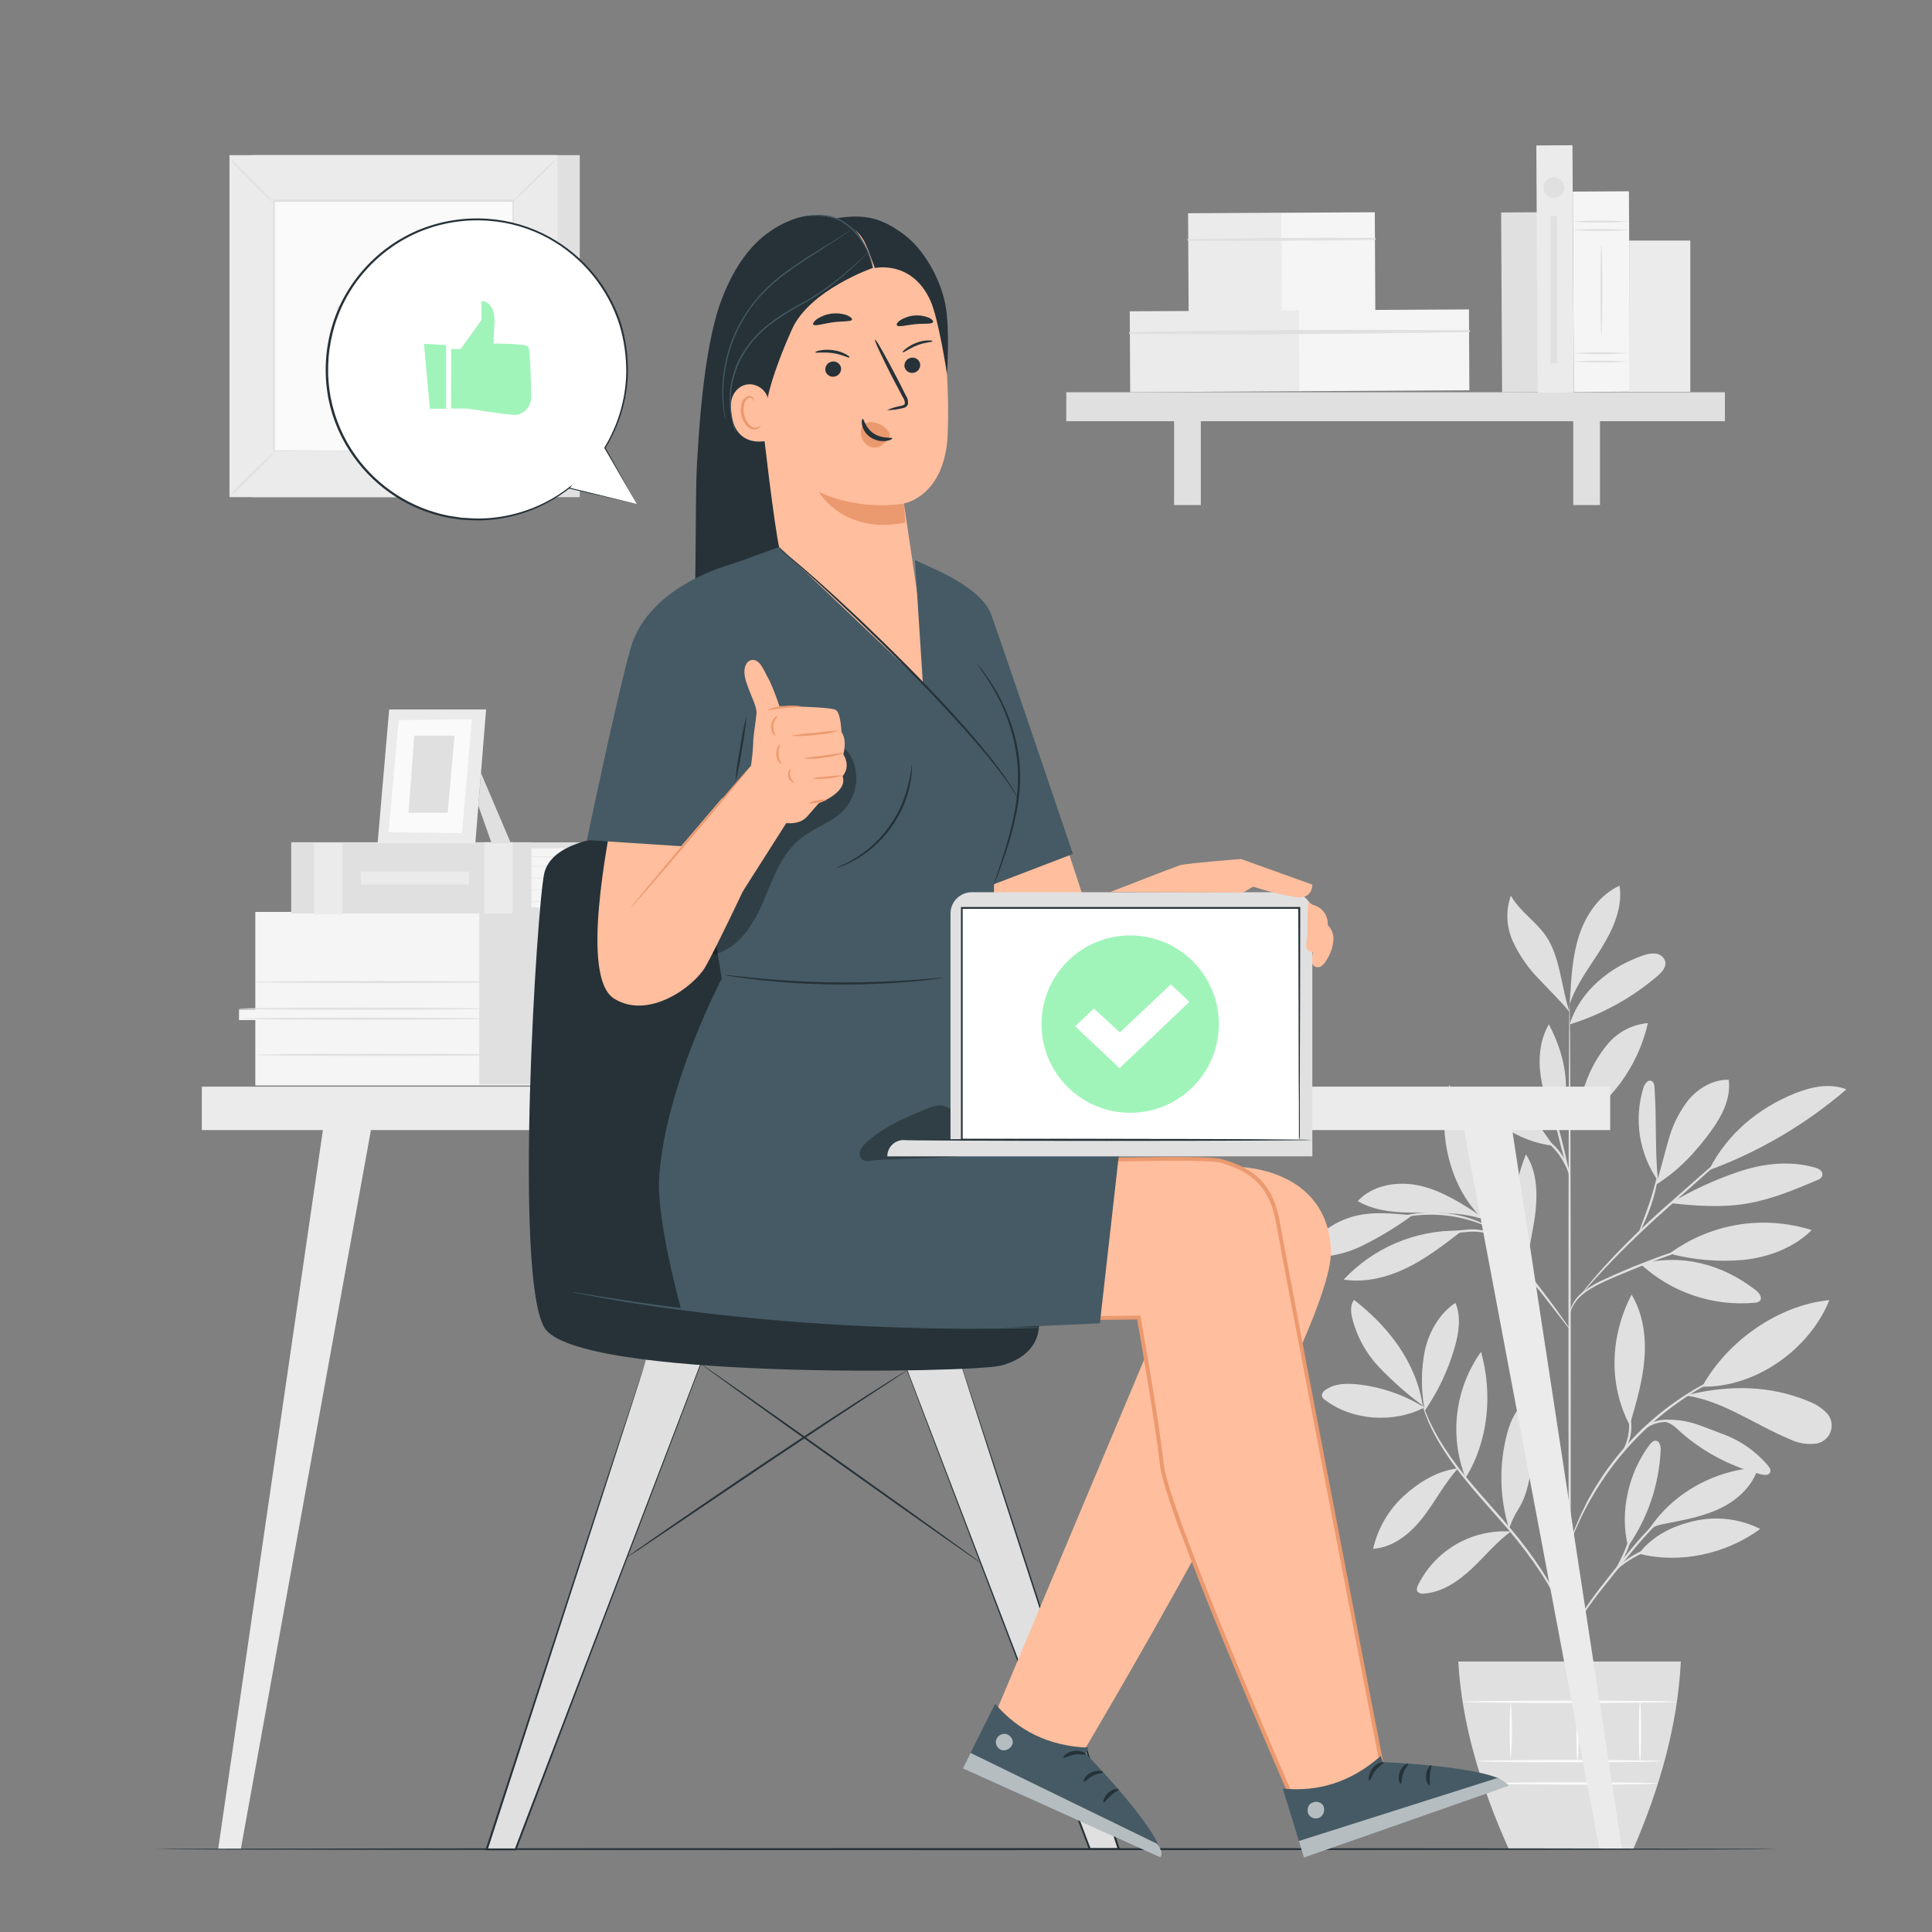 <svg width="192" height="192" viewBox="0 0 192 192" fill="none" xmlns="http://www.w3.org/2000/svg">
<rect x="0" y="0" width="192" height="192" fill="#808080" stroke="none"/>
<path d="M57.617 15.418H25.012V49.405H57.617V15.418Z" fill="#E0E0E0"/>
<path d="M55.41 15.418H22.805V49.405H55.41V15.418Z" fill="#EBEBEB"/>
<path d="M51.03 19.987H27.191V44.836H51.03V19.987Z" fill="#FAFAFA"/>
<path d="M27.191 45.001C27.015 45.251 26.816 45.484 26.595 45.696C26.211 46.08 25.674 46.637 25.059 47.232C24.445 47.827 23.907 48.353 23.523 48.726C23.316 48.941 23.088 49.137 22.844 49.309C23.012 49.058 23.207 48.825 23.424 48.614C23.808 48.23 24.345 47.67 24.96 47.078C25.574 46.487 26.112 45.957 26.515 45.581C26.718 45.363 26.945 45.169 27.191 45.001Z" fill="#E0E0E0"/>
<path d="M51.027 44.928C51.271 45.104 51.497 45.303 51.703 45.523C52.087 45.907 52.644 46.444 53.239 47.059C53.834 47.673 54.357 48.211 54.733 48.595C54.95 48.802 55.145 49.029 55.317 49.275C55.071 49.102 54.844 48.904 54.641 48.683C54.257 48.299 53.7 47.762 53.105 47.147C52.51 46.533 51.987 45.995 51.611 45.611C51.393 45.405 51.197 45.175 51.027 44.928Z" fill="#E0E0E0"/>
<path d="M50.965 20.052C51.14 19.808 51.339 19.581 51.56 19.377C51.944 18.993 52.478 18.436 53.077 17.841C53.676 17.245 54.229 16.719 54.632 16.347C54.84 16.131 55.069 15.935 55.316 15.763C55.14 16.006 54.941 16.231 54.72 16.435C54.336 16.819 53.803 17.38 53.184 17.971C52.566 18.562 52.032 19.093 51.625 19.469C51.425 19.685 51.204 19.881 50.965 20.052Z" fill="#E0E0E0"/>
<path d="M27.125 20.114C26.881 19.938 26.655 19.738 26.449 19.519C26.065 19.135 25.505 18.597 24.913 17.983C24.322 17.368 23.792 16.831 23.416 16.447C23.2 16.241 23.005 16.013 22.836 15.767C23.079 15.942 23.304 16.14 23.508 16.358C23.892 16.742 24.453 17.28 25.044 17.894C25.635 18.509 26.165 19.046 26.541 19.43C26.76 19.637 26.955 19.866 27.125 20.114Z" fill="#E0E0E0"/>
<path d="M50.964 44.836C50.964 44.836 50.964 44.793 50.964 44.717C50.964 44.64 50.964 44.517 50.964 44.371C50.964 44.06 50.964 43.603 50.964 43.031C50.964 41.856 50.964 40.143 50.964 37.966C50.964 33.615 50.941 27.414 50.922 19.987L51.002 20.064H27.229L27.317 19.976C27.317 29.096 27.317 37.639 27.317 44.824L27.24 44.747L44.459 44.786L49.29 44.809H50.568H49.309H44.49L27.21 44.847H27.133V44.77C27.133 37.574 27.133 29.026 27.133 19.922V19.83H27.225H50.998H51.075V19.91C51.075 27.356 51.044 33.577 51.037 37.958C51.037 40.128 51.037 41.833 51.014 43.004C51.014 43.58 51.014 44.025 51.014 44.329C51.014 44.475 51.014 44.586 51.014 44.667C51.014 44.747 50.964 44.836 50.964 44.836Z" fill="#E0E0E0"/>
<path d="M33.478 30.367C33.478 30.367 32.967 36.511 39.622 36.511C39.63 33.235 36.922 30.643 33.478 30.367Z" fill="#EBEBEB"/>
<path d="M45.671 30.37C45.671 30.37 39.527 29.86 39.527 36.514C42.803 36.526 45.395 33.815 45.671 30.37Z" fill="#EBEBEB"/>
<path d="M39.334 27.003C39.334 27.003 34.307 31.515 39.611 36.518C42.076 33.907 41.853 29.81 39.334 27.003Z" fill="#E0E0E0"/>
<path d="M141.562 139.876C139.533 138.608 137.241 137.82 134.862 137.572C133.767 137.461 132.558 137.491 131.69 138.156C131.589 138.215 131.506 138.3 131.449 138.402C131.391 138.504 131.362 138.619 131.363 138.735C131.418 138.896 131.528 139.033 131.674 139.119C134.401 141.197 138.525 141.462 141.562 139.868" fill="#E0E0E0"/>
<path d="M141.391 139.684C139.839 138.545 138.391 137.272 137.064 135.878C135.731 134.475 134.794 132.743 134.349 130.859C134.233 130.287 134.199 129.634 134.564 129.181C138.02 131.869 140.708 135.36 141.391 139.684Z" fill="#E0E0E0"/>
<path d="M141.531 139.849C141.211 137.966 141.237 136.04 141.608 134.166C142.042 132.311 143.052 130.537 144.637 129.477C145.233 130.871 144.975 132.476 144.557 133.931C143.906 136.188 142.892 138.323 141.554 140.252" fill="#E0E0E0"/>
<path d="M144.909 145.92C142.858 146.17 141.069 147.252 139.533 148.639C137.994 150.042 136.922 151.884 136.461 153.915C138.477 153.792 140.186 152.379 141.422 150.781C142.659 149.184 143.523 147.441 144.878 145.951" fill="#E0E0E0"/>
<path d="M145.647 146.876C144.839 144.824 144.557 142.603 144.825 140.414C145.093 138.226 145.904 136.138 147.183 134.342C148.354 138.501 147.924 143.201 145.647 146.876Z" fill="#E0E0E0"/>
<path d="M150.111 152.198C148.234 152.081 146.365 152.519 144.736 153.457C143.106 154.396 141.789 155.793 140.949 157.474C140.833 157.701 140.733 157.989 140.887 158.192C140.966 158.269 141.063 158.325 141.169 158.356C141.274 158.387 141.386 158.391 141.494 158.369C143.299 158.254 144.9 157.167 146.221 155.931C147.542 154.694 148.694 153.262 150.153 152.194" fill="#E0E0E0"/>
<path d="M149.97 151.91C149.009 148.812 148.95 145.505 149.801 142.375C150.135 141.147 150.7 139.856 151.836 139.28C151.881 139.25 151.932 139.229 151.986 139.22C152.04 139.211 152.095 139.213 152.147 139.227C152.239 139.275 152.309 139.356 152.343 139.453C152.724 140.312 152.888 141.25 152.823 142.187C152.755 143.12 152.611 144.046 152.393 144.956C152.036 146.649 151.848 148.469 150.918 149.929C150.698 150.279 150.501 150.643 150.327 151.019C150.15 151.403 150.15 151.522 149.989 151.818" fill="#E0E0E0"/>
<path d="M161.797 153.673C160.921 150.336 161.851 146.296 163.951 143.562C164.109 143.363 164.312 143.148 164.566 143.178C164.95 143.213 165.053 143.731 165.034 144.119C164.877 147.547 163.755 150.862 161.797 153.681" fill="#E0E0E0"/>
<path d="M162.863 154.398C166.914 155.454 171.561 154.429 174.929 151.945C172.91 150.933 170.604 150.651 168.401 151.146C166.219 151.645 164.226 152.62 162.867 154.398" fill="#E0E0E0"/>
<path d="M163.762 152.179C166.031 148.481 170.378 146.069 174.713 145.851C174.214 147.613 172.763 148.98 171.131 149.81C169.499 150.639 167.675 150.996 165.874 151.346C165.175 151.48 164.215 151.63 163.762 152.179Z" fill="#E0E0E0"/>
<path d="M162.022 141.412C162.637 139.307 163.255 137.188 163.424 134.999C163.593 132.81 163.278 130.533 162.145 128.655C160.026 132.756 159.814 137.545 161.957 141.631" fill="#E0E0E0"/>
<path d="M169.156 137.806C171.633 133.302 176.686 129.708 181.801 129.201C179.828 134.116 174.448 137.91 169.156 137.806Z" fill="#E0E0E0"/>
<path d="M167.598 138.689C171.292 139.25 174.441 141.612 177.893 143.04C178.616 143.391 179.418 143.545 180.22 143.485C180.593 143.484 180.958 143.367 181.263 143.151C181.567 142.935 181.799 142.63 181.924 142.278C182.05 141.926 182.065 141.544 181.966 141.184C181.867 140.823 181.66 140.502 181.372 140.264C180.882 139.813 180.308 139.464 179.682 139.238C175.919 137.672 171.887 137.633 167.924 138.582" fill="#E0E0E0"/>
<path d="M165.461 141.281C166.298 141.519 166.582 141.953 167.247 142.518C169.505 144.437 172.177 145.809 175.053 146.527C175.353 146.6 175.741 146.63 175.89 146.361C176.04 146.093 175.856 145.839 175.687 145.632C174.433 144.16 172.805 143.054 170.975 142.429C169.17 141.761 167.611 140.951 165.461 141.124" fill="#E0E0E0"/>
<path d="M163.043 125.626C164.559 127.021 166.351 128.083 168.303 128.745C170.254 129.406 172.323 129.652 174.375 129.466C174.563 129.469 174.746 129.404 174.889 129.281C175.174 128.97 174.832 128.49 174.505 128.233C171.172 125.637 167.14 124.558 163.047 125.61" fill="#E0E0E0"/>
<path d="M165.906 124.581C167.912 123.104 170.238 122.123 172.696 121.717C175.153 121.312 177.671 121.493 180.045 122.246C178.263 124.001 175.794 124.934 173.306 125.203C170.822 125.431 168.317 125.22 165.906 124.581Z" fill="#E0E0E0"/>
<path d="M164.769 117.388C164.443 114.063 164.654 111.44 164.424 108.1C164.424 107.831 164.351 107.512 164.101 107.416C163.752 107.282 163.464 107.708 163.333 108.061C162.849 109.61 162.725 111.248 162.97 112.852C163.216 114.456 163.825 115.983 164.75 117.316" fill="#E0E0E0"/>
<path d="M164.531 117.754C166.785 116.36 168.475 114.543 170.038 112.405C171.125 110.915 172.042 109.133 171.797 107.305C170.261 107.274 168.817 108.115 167.822 109.279C166.874 110.483 166.185 111.87 165.798 113.353C165.357 114.816 165.05 116.317 164.531 117.754Z" fill="#E0E0E0"/>
<path d="M169.94 116.252C174.897 114.416 179.486 111.71 183.492 108.261C181.875 107.608 180.036 108 178.404 108.645C174.706 110.139 171.684 112.658 169.871 116.206" fill="#E0E0E0"/>
<path d="M166.051 119.573C168.554 119.846 171.097 120.027 173.577 119.612C176.058 119.197 178.323 118.237 180.601 117.277C180.804 117.215 180.975 117.078 181.081 116.893C181.116 116.787 181.118 116.674 181.087 116.567C181.057 116.46 180.994 116.365 180.908 116.294C180.733 116.155 180.528 116.058 180.309 116.014C177.832 115.319 175.155 115.63 172.717 116.467C170.394 117.255 168.159 118.285 166.051 119.539" fill="#E0E0E0"/>
<path d="M151.768 125.741C150.063 122.285 150.174 118.276 151.645 114.724C152.686 116.306 152.797 118.318 152.62 120.203C152.444 122.089 151.852 124.02 151.822 125.913" fill="#E0E0E0"/>
<path d="M144.948 122.3C142.811 122.272 140.692 122.691 138.726 123.529C136.76 124.366 134.991 125.605 133.531 127.165C135.659 127.499 137.847 126.95 139.783 126.013C141.718 125.076 143.438 123.744 145.159 122.427" fill="#E0E0E0"/>
<path d="M140.365 120.768C138.28 120.599 136.272 120.341 134.268 120.956C132.263 121.57 130.428 122.964 129.625 124.896C131.592 125.054 133.565 124.681 135.339 123.817C137.102 122.952 138.784 121.932 140.365 120.768Z" fill="#E0E0E0"/>
<path d="M147.152 120.837C145.278 119.608 143.351 118.36 141.17 117.849C138.989 117.339 136.454 117.715 134.93 119.362C136.7 120.399 138.843 120.514 140.893 120.514C142.944 120.514 145.455 120.487 147.387 121.171" fill="#E0E0E0"/>
<path d="M147.161 120.937C143.954 117.788 142.741 112.132 144.031 107.831C146.561 111.705 147.668 116.338 147.161 120.937Z" fill="#E0E0E0"/>
<path d="M155.98 112.016C156.587 110.611 157.01 109.136 157.555 107.704C158.049 106.252 158.808 104.904 159.794 103.73C160.798 102.549 162.225 101.81 163.768 101.671C163.274 103.84 162.333 105.882 161.007 107.667C159.68 109.452 157.995 110.941 156.061 112.039" fill="#E0E0E0"/>
<path d="M154.384 113.875C153.382 112.5 152.226 110.63 150.871 109.601C149.515 108.572 147.745 107.95 146.09 108.345C146.948 109.848 148.144 111.13 149.584 112.09C151.024 113.05 152.667 113.661 154.384 113.875Z" fill="#E0E0E0"/>
<path d="M154.705 112.128C154.049 110.461 153.388 108.776 153.123 107.005C152.858 105.235 153.019 103.342 153.926 101.798C155.684 105.124 156.253 108.71 154.794 112.166" fill="#E0E0E0"/>
<path d="M155.996 101.802C156.994 98.504 160.013 96.073 163.273 94.959C163.678 94.795 164.116 94.729 164.552 94.767C164.768 94.792 164.973 94.88 165.14 95.02C165.307 95.16 165.429 95.346 165.492 95.554C165.611 96.115 165.147 96.618 164.724 96.991C162.175 99.166 159.211 100.803 156.011 101.802" fill="#E0E0E0"/>
<path d="M156.034 99.103C156.161 96.979 156.292 94.821 156.983 92.805C157.674 90.789 159.01 88.9 160.949 88.02C161.28 90.167 160.331 92.302 159.187 94.165C158.043 96.027 156.668 97.755 155.98 99.817" fill="#E0E0E0"/>
<path d="M155.979 100.57C155.158 98.166 155.069 95.113 153.633 93.016C152.627 91.553 151.014 90.555 150.147 89.007C149.623 90.493 149.696 92.124 150.35 93.558C151.004 94.977 151.905 96.268 153.011 97.371C154.079 98.523 154.989 99.364 155.979 100.57Z" fill="#E0E0E0"/>
<path d="M155.994 171.352C155.933 171.352 155.875 155.316 155.871 135.544C155.867 115.772 155.914 99.728 155.979 99.728C156.044 99.728 156.098 115.761 156.102 135.544C156.106 155.328 156.059 171.352 155.994 171.352Z" fill="#E0E0E0"/>
<path d="M170.007 123.321C169.814 123.416 169.612 123.491 169.404 123.548L167.745 124.108C166.348 124.585 164.424 125.26 162.339 126.128C160.254 126.996 158.326 127.733 157.216 128.693C156.774 129.064 156.423 129.53 156.187 130.057C156.03 130.441 156.003 130.663 155.98 130.66C155.97 130.604 155.97 130.547 155.98 130.491C156.005 130.331 156.044 130.174 156.099 130.022C156.308 129.463 156.652 128.964 157.101 128.571C157.771 128.005 158.52 127.54 159.324 127.192C160.211 126.777 161.198 126.343 162.243 125.913C164.335 125.057 166.275 124.377 167.688 123.951C168.394 123.732 168.97 123.567 169.374 123.46C169.58 123.393 169.792 123.347 170.007 123.321Z" fill="#E0E0E0"/>
<path d="M174.6 112.04C174.6 112.04 174.55 112.109 174.431 112.22L173.917 112.704L171.997 114.447L165.603 120.142C163.107 122.361 160.953 124.485 159.459 126.082C158.71 126.881 158.119 127.542 157.716 128.002C157.531 128.217 157.378 128.386 157.251 128.532C157.124 128.678 157.086 128.717 157.078 128.709C157.118 128.637 157.164 128.569 157.216 128.505C157.312 128.375 157.454 128.183 157.646 127.945C158.03 127.465 158.603 126.793 159.336 125.971C161.266 123.863 163.306 121.86 165.449 119.969C167.953 117.75 170.234 115.745 171.889 114.324L173.859 112.635L174.4 112.185C174.461 112.129 174.528 112.08 174.6 112.04Z" fill="#E0E0E0"/>
<path d="M162.912 122.4C162.847 122.369 163.365 121.167 163.887 119.643C164.409 118.118 164.655 116.836 164.724 116.847C164.793 116.859 164.636 118.176 164.106 119.72C163.885 120.373 163.628 121.014 163.338 121.64C163.233 121.912 163.09 122.168 162.912 122.4Z" fill="#E0E0E0"/>
<path d="M156.012 132.096C155.868 131.961 155.74 131.812 155.628 131.651L154.641 130.387C153.815 129.316 152.671 127.841 151.388 126.225C150.106 124.608 148.927 123.153 148.074 122.112L147.072 120.872C146.941 120.726 146.825 120.566 146.727 120.396C146.879 120.521 147.018 120.661 147.141 120.814C147.399 121.091 147.763 121.501 148.205 122.012C149.092 123.037 150.294 124.47 151.576 126.09C152.859 127.711 153.988 129.201 154.783 130.295C155.167 130.844 155.493 131.29 155.708 131.604C155.823 131.759 155.925 131.924 156.012 132.096Z" fill="#E0E0E0"/>
<path d="M152.938 128.16C152.9 128.202 152.082 127.227 151.652 125.752C151.41 124.966 151.311 124.143 151.36 123.322H151.46C151.418 123.506 151.383 123.606 151.364 123.602C151.345 123.598 151.345 123.494 151.364 123.306H151.467C151.515 124.106 151.653 124.898 151.878 125.668C152.289 127.104 153 128.122 152.938 128.16Z" fill="#E0E0E0"/>
<path d="M148.99 123.172C148.714 122.96 148.412 122.785 148.091 122.65C147.282 122.408 146.432 122.34 145.595 122.45C144.748 122.515 143.908 122.652 143.084 122.857C142.746 122.965 142.401 123.047 142.051 123.103C142.359 122.92 142.693 122.784 143.042 122.7C143.866 122.443 144.718 122.282 145.58 122.22C146.447 122.104 147.33 122.199 148.153 122.496C148.502 122.616 148.799 122.855 148.99 123.172Z" fill="#E0E0E0"/>
<path d="M148.031 121.962C148.031 121.997 147.509 121.751 146.656 121.459C144.426 120.695 142.037 120.514 139.717 120.933C138.83 121.09 138.293 121.255 138.281 121.217C138.394 121.146 138.517 121.094 138.646 121.063C138.986 120.944 139.334 120.847 139.687 120.772C142.029 120.257 144.472 120.443 146.71 121.305C147.046 121.434 147.375 121.583 147.693 121.751C147.92 121.874 148.039 121.947 148.031 121.962Z" fill="#E0E0E0"/>
<path d="M155.98 116.847C155.919 116.847 155.469 115.311 154.978 113.36C154.486 111.41 154.133 109.831 154.21 109.816C154.287 109.801 154.72 111.352 155.212 113.303C155.703 115.253 156.041 116.832 155.98 116.847Z" fill="#E0E0E0"/>
<path d="M156.046 116.847C155.977 116.87 155.685 115.826 154.933 114.758C154.461 114.127 153.91 113.56 153.293 113.069C153.527 113.127 153.743 113.239 153.927 113.395C154.391 113.736 154.795 114.153 155.121 114.628C155.618 115.274 155.937 116.04 156.046 116.847Z" fill="#E0E0E0"/>
<path d="M155.993 162.816C155.97 162.816 155.92 162.432 155.739 161.748C155.475 160.789 155.116 159.859 154.668 158.972C153.562 156.71 151.546 153.838 148.985 150.965C147.714 149.514 146.485 148.147 145.44 146.837C144.502 145.684 143.654 144.461 142.902 143.178C142.399 142.312 141.972 141.405 141.623 140.467C141.504 140.129 141.42 139.872 141.37 139.699C141.337 139.599 141.316 139.496 141.309 139.392C141.332 139.392 141.447 139.776 141.712 140.413C142.091 141.333 142.538 142.224 143.048 143.078C143.814 144.34 144.67 145.545 145.609 146.684C146.658 147.978 147.89 149.341 149.161 150.793C151.73 153.676 153.743 156.579 154.822 158.883C155.259 159.786 155.598 160.734 155.831 161.71C155.895 161.974 155.943 162.242 155.974 162.512C155.992 162.612 155.998 162.714 155.993 162.816Z" fill="#E0E0E0"/>
<path d="M168.66 148.504C168.447 148.645 168.225 148.773 167.996 148.888C167.396 149.23 166.821 149.615 166.276 150.04C165.469 150.667 164.713 151.356 164.014 152.102C163.219 152.939 162.401 153.914 161.568 154.955C159.901 157.048 158.342 158.899 157.409 160.377C156.933 161.111 156.587 161.729 156.361 162.163C156.256 162.394 156.134 162.618 155.996 162.831C156.007 162.765 156.028 162.702 156.058 162.643C156.107 162.524 156.177 162.343 156.28 162.124C156.573 161.494 156.903 160.881 157.267 160.289C158.177 158.776 159.725 156.898 161.387 154.809C162.225 153.765 163.05 152.789 163.86 151.952C164.571 151.209 165.341 150.526 166.164 149.909C166.724 149.496 167.319 149.132 167.942 148.823C168.161 148.711 168.326 148.642 168.461 148.592C168.521 148.549 168.588 148.519 168.66 148.504Z" fill="#E0E0E0"/>
<path d="M168.904 153.143C168.442 153.246 167.974 153.314 167.502 153.346C166.376 153.463 165.263 153.682 164.177 153.999C163.103 154.35 162.096 154.878 161.197 155.562C160.51 156.096 160.187 156.534 160.156 156.507C160.204 156.387 160.275 156.278 160.364 156.184C160.582 155.905 160.826 155.648 161.093 155.416C161.981 154.677 163.003 154.115 164.104 153.761C165.205 153.435 166.34 153.234 167.487 153.162C167.958 153.112 168.432 153.106 168.904 153.143Z" fill="#E0E0E0"/>
<path d="M160.564 156C160.491 155.957 161.125 154.99 161.613 153.696C162.1 152.402 162.181 151.238 162.265 151.25C162.302 151.505 162.294 151.765 162.242 152.018C162.172 152.622 162.034 153.218 161.832 153.792C161.619 154.361 161.346 154.905 161.017 155.416C160.899 155.634 160.746 155.831 160.564 156Z" fill="#E0E0E0"/>
<path d="M172.762 136.047C172.69 136.094 172.614 136.134 172.535 136.166L171.875 136.466C171.587 136.589 171.237 136.746 170.842 136.954C170.446 137.161 169.985 137.368 169.501 137.66L168.733 138.094C168.468 138.248 168.204 138.428 167.927 138.601C167.363 138.947 166.798 139.369 166.195 139.795C163.612 141.724 161.358 144.058 159.521 146.707C159.114 147.325 158.711 147.905 158.388 148.481C158.223 148.765 158.051 149.034 157.908 149.303L157.498 150.071C157.225 150.563 157.033 151.031 156.841 151.434C156.649 151.837 156.499 152.202 156.388 152.486L156.111 153.155C156.083 153.235 156.046 153.313 156 153.385C156.011 153.301 156.033 153.218 156.065 153.139C156.131 152.959 156.207 152.732 156.303 152.452C156.425 152.089 156.565 151.733 156.722 151.384C156.902 150.973 157.087 150.497 157.352 149.998L157.736 149.207C157.874 148.934 158.043 148.662 158.208 148.37C158.523 147.786 158.922 147.218 159.329 146.577C161.159 143.894 163.431 141.543 166.049 139.622C166.664 139.192 167.236 138.774 167.808 138.436C168.092 138.263 168.357 138.086 168.626 137.937L169.394 137.51C169.882 137.23 170.354 137.027 170.757 136.835C171.1 136.664 171.451 136.511 171.809 136.378L172.489 136.12C172.576 136.083 172.668 136.058 172.762 136.047Z" fill="#E0E0E0"/>
<path d="M162.738 142.759C162.832 142.436 163.024 142.151 163.287 141.941C163.904 141.403 164.692 141.101 165.511 141.089C166.312 141.084 167.106 141.239 167.845 141.546C168.159 141.645 168.456 141.789 168.729 141.972C168.413 141.91 168.105 141.817 167.807 141.696C167.074 141.445 166.305 141.315 165.53 141.312C164.762 141.328 164.019 141.589 163.41 142.057C163.17 142.275 162.946 142.51 162.738 142.759Z" fill="#E0E0E0"/>
<path d="M161.24 144.307C161.174 144.273 161.739 143.443 161.869 142.257C162 141.07 161.658 140.133 161.727 140.114C161.796 140.095 161.881 140.321 161.988 140.713C162.262 141.745 162.134 142.843 161.631 143.785C161.435 144.138 161.278 144.323 161.24 144.307Z" fill="#E0E0E0"/>
<path d="M144.922 165.12C145.267 171.264 147.115 177.481 149.956 183.782H162.306C165.017 177.523 166.733 171.302 167.04 165.12H144.922Z" fill="#E0E0E0"/>
<path d="M165.038 175.016C165.038 175.081 160.972 175.135 155.953 175.135C150.934 175.135 146.871 175.081 146.871 175.016C146.871 174.95 150.938 174.9 155.953 174.9C160.968 174.9 165.038 174.954 165.038 175.016Z" fill="#FAFAFA"/>
<path d="M164.761 177.235C164.761 177.3 160.948 177.354 156.248 177.354C151.547 177.354 147.73 177.3 147.73 177.235C147.73 177.17 151.544 177.12 156.248 177.12C160.952 177.12 164.761 177.173 164.761 177.235Z" fill="#FAFAFA"/>
<path d="M150.143 169.125C150.296 171.019 150.296 172.922 150.143 174.816C150.077 174.816 150.027 173.541 150.027 171.97C150.027 170.4 150.089 169.125 150.143 169.125Z" fill="#FAFAFA"/>
<path d="M156.771 169.125C156.837 169.125 156.887 170.442 156.887 172.07C156.887 173.698 156.837 175.016 156.771 175.016C156.706 175.016 156.656 173.698 156.656 172.07C156.656 170.442 156.706 169.125 156.771 169.125Z" fill="#FAFAFA"/>
<path d="M162.982 169.075C163.048 169.075 163.098 170.419 163.098 172.078C163.098 173.737 163.048 175.085 162.982 175.085C162.917 175.085 162.867 173.741 162.867 172.078C162.867 170.415 162.917 169.075 162.982 169.075Z" fill="#FAFAFA"/>
<path d="M166.656 169.125C166.656 169.19 161.887 169.24 156.004 169.24C150.121 169.24 145.352 169.19 145.352 169.125C145.352 169.06 150.117 169.01 156.004 169.01C161.89 169.01 166.656 169.06 166.656 169.125Z" fill="#FAFAFA"/>
<path d="M160.019 107.992H20.059V112.305H160.019V107.992Z" fill="#EBEBEB"/>
<path d="M32.167 111.774L21.68 183.763H23.93L36.863 112.304L32.167 111.774Z" fill="#EBEBEB"/>
<path d="M150.134 111.317L161.197 183.763H158.95L145.434 111.978L150.134 111.317Z" fill="#EBEBEB"/>
<path d="M25.374 90.624V100.332H23.754V101.376H25.374V107.873H55.68V101.96H53.437V100.669H55.68V98.749H56.678V97.874H55.488V90.624H25.374Z" fill="#F5F5F5"/>
<path d="M47.625 90.639V107.762H55.67V101.852H53.427V100.673L55.67 100.711V98.78H56.687L56.668 97.782L55.486 97.755V90.612L47.625 90.639Z" fill="#E0E0E0"/>
<path d="M48.199 101.234C48.199 101.295 42.719 101.342 35.957 101.342C29.195 101.342 23.711 101.295 23.711 101.234C23.711 101.173 29.195 101.126 35.957 101.126C42.719 101.126 48.199 101.176 48.199 101.234Z" fill="#E0E0E0"/>
<path d="M48.199 100.247C48.199 100.308 42.719 100.354 35.957 100.354C29.195 100.354 23.711 100.308 23.711 100.247C23.711 100.185 29.195 100.139 35.957 100.139C42.719 100.139 48.199 100.189 48.199 100.247Z" fill="#E0E0E0"/>
<path d="M49.773 97.593C49.773 97.655 44.289 97.701 37.531 97.701C30.773 97.701 25.285 97.655 25.285 97.593C25.285 97.532 30.765 97.486 37.531 97.486C44.297 97.486 49.773 97.536 49.773 97.593Z" fill="#E0E0E0"/>
<path d="M49.917 104.832C49.917 104.893 44.438 104.943 37.675 104.943C30.913 104.943 25.43 104.893 25.43 104.832C25.43 104.77 30.909 104.724 37.675 104.724C44.441 104.724 49.917 104.766 49.917 104.832Z" fill="#E0E0E0"/>
<path d="M57.917 84.111H52.633V90.394H57.917V84.111Z" fill="#F5F5F5"/>
<path d="M52.815 83.7H28.938V90.785H52.815V83.7Z" fill="#E0E0E0"/>
<path d="M58.074 84.299H52.172V83.712H58.074C58.153 83.712 58.23 83.743 58.286 83.8C58.342 83.856 58.373 83.932 58.373 84.011C58.37 84.089 58.338 84.162 58.282 84.216C58.226 84.269 58.151 84.299 58.074 84.299Z" fill="#E0E0E0"/>
<path d="M58.074 90.789H52.172V90.19H58.074C58.153 90.19 58.23 90.222 58.286 90.278C58.342 90.334 58.373 90.41 58.373 90.49C58.373 90.569 58.342 90.645 58.286 90.701C58.23 90.757 58.153 90.789 58.074 90.789Z" fill="#E0E0E0"/>
<path d="M50.94 83.7H48.117V90.785H50.94V83.7Z" fill="#EBEBEB"/>
<path d="M34.033 83.781H31.211V90.866H34.033V83.781Z" fill="#EBEBEB"/>
<path d="M57.916 85.152C57.916 85.152 56.764 85.183 55.362 85.183C53.961 85.183 52.805 85.183 52.805 85.152C52.805 85.121 53.957 85.117 55.362 85.117C56.768 85.117 57.916 85.132 57.916 85.152Z" fill="#E0E0E0"/>
<path d="M57.916 86.093C57.916 86.093 56.764 86.124 55.362 86.124C53.961 86.124 52.805 86.124 52.805 86.093C52.805 86.062 53.957 86.062 55.362 86.062C56.768 86.062 57.916 86.073 57.916 86.093Z" fill="#E0E0E0"/>
<path d="M57.916 87.252C57.916 87.252 56.764 87.283 55.362 87.283C53.961 87.283 52.805 87.283 52.805 87.252C52.805 87.222 53.957 87.222 55.362 87.222C56.768 87.222 57.916 87.233 57.916 87.252Z" fill="#E0E0E0"/>
<path d="M57.916 88.412C57.916 88.412 56.764 88.443 55.362 88.443C53.961 88.443 52.805 88.443 52.805 88.412C52.805 88.381 53.957 88.381 55.362 88.381C56.768 88.381 57.916 88.393 57.916 88.412Z" fill="#E0E0E0"/>
<path d="M57.916 89.572C57.916 89.572 56.764 89.603 55.362 89.603C53.961 89.603 52.805 89.603 52.805 89.572C52.805 89.541 53.957 89.541 55.362 89.541C56.768 89.541 57.916 89.552 57.916 89.572Z" fill="#E0E0E0"/>
<path d="M46.596 86.615H35.855V87.89H46.596V86.615Z" fill="#EBEBEB"/>
<path d="M47.8 76.823L50.772 83.804H48.86L47.539 80.075L47.8 76.823Z" fill="#E0E0E0"/>
<path d="M38.675 70.51L37.527 83.804H47.239L48.306 70.51H38.675Z" fill="#EBEBEB"/>
<path d="M39.623 71.562L38.617 82.698L45.909 82.794L46.892 71.497L39.623 71.562Z" fill="#FAFAFA"/>
<path d="M41.17 73.106L40.598 80.767H44.488L45.171 73.106H41.17Z" fill="#E0E0E0"/>
<path d="M152.77 21.095L149.18 21.115L149.276 38.982L152.867 38.963L152.77 21.095Z" fill="#E0E0E0"/>
<path d="M127.371 21.141L118.07 21.191L118.124 31.056L127.424 31.005L127.371 21.141Z" fill="#EBEBEB"/>
<path d="M136.625 21.094L127.324 21.145L127.378 31.009L136.678 30.959L136.625 21.094Z" fill="#F5F5F5"/>
<path d="M118.081 23.923C124.259 23.977 130.457 23.923 136.636 23.838C136.658 23.834 136.679 23.822 136.693 23.804C136.708 23.786 136.716 23.764 136.716 23.741C136.716 23.717 136.708 23.695 136.693 23.677C136.679 23.659 136.658 23.647 136.636 23.643C130.458 23.607 124.275 23.644 118.084 23.754C118.062 23.754 118.041 23.763 118.025 23.779C118.009 23.794 118 23.816 118 23.838C118 23.861 118.009 23.882 118.025 23.898C118.041 23.914 118.062 23.923 118.084 23.923H118.081Z" fill="#E0E0E0"/>
<path d="M129.169 30.846L112.273 30.938L112.317 38.974L129.213 38.883L129.169 30.846Z" fill="#EBEBEB"/>
<path d="M145.982 30.751L129.086 30.843L129.129 38.88L146.025 38.788L145.982 30.751Z" fill="#F5F5F5"/>
<path d="M112.28 33.177C123.504 33.304 134.767 33.177 145.991 33.012C146.018 33.012 146.043 33.002 146.062 32.983C146.08 32.964 146.091 32.939 146.091 32.913C146.091 32.886 146.08 32.861 146.062 32.842C146.043 32.823 146.018 32.813 145.991 32.813C134.767 32.755 123.5 32.759 112.28 33.008C112.257 33.008 112.236 33.017 112.22 33.033C112.204 33.049 112.195 33.071 112.195 33.093C112.195 33.115 112.204 33.137 112.22 33.153C112.236 33.169 112.257 33.177 112.28 33.177Z" fill="#E0E0E0"/>
<path d="M171.421 38.98H105.965V41.859H171.421V38.98Z" fill="#E0E0E0"/>
<path d="M119.337 40.366H116.68V50.192H119.337V40.366Z" fill="#E0E0E0"/>
<path d="M159.005 40.366H156.348V50.192H159.005V40.366Z" fill="#E0E0E0"/>
<path d="M156.27 14.433L152.68 14.453L152.813 39.028L156.403 39.009L156.27 14.433Z" fill="#EBEBEB"/>
<path d="M161.88 19.011L156.301 19.041L156.409 38.955L161.988 38.925L161.88 19.011Z" fill="#F5F5F5"/>
<path d="M161.845 22.852C160.918 22.948 159.985 22.98 159.053 22.948C158.123 22.98 157.192 22.948 156.266 22.852C158.123 22.724 159.988 22.724 161.845 22.852Z" fill="#E0E0E0"/>
<path d="M161.845 22.015C160.918 22.111 159.985 22.143 159.053 22.11C158.123 22.143 157.192 22.111 156.266 22.015C158.123 21.887 159.988 21.887 161.845 22.015Z" fill="#E0E0E0"/>
<path d="M161.845 35.934C159.988 36.062 158.123 36.062 156.266 35.934C158.123 35.806 159.988 35.806 161.845 35.934Z" fill="#E0E0E0"/>
<path d="M161.845 35.097C159.988 35.225 158.123 35.225 156.266 35.097C158.123 34.969 159.988 34.969 161.845 35.097Z" fill="#E0E0E0"/>
<path d="M159.147 33.273C159.093 33.273 159.047 31.265 159.047 28.784C159.047 26.304 159.093 24.299 159.147 24.299C159.2 24.299 159.243 26.308 159.243 28.784C159.243 31.261 159.197 33.273 159.147 33.273Z" fill="#E0E0E0"/>
<path d="M167.981 23.908H161.906V38.941H167.981V23.908Z" fill="#EBEBEB"/>
<path d="M155.457 18.636C155.457 18.84 155.397 19.04 155.284 19.21C155.171 19.381 155.01 19.514 154.822 19.593C154.633 19.671 154.425 19.692 154.224 19.653C154.024 19.614 153.839 19.515 153.695 19.371C153.55 19.227 153.451 19.043 153.411 18.842C153.371 18.642 153.391 18.434 153.469 18.245C153.547 18.056 153.679 17.895 153.849 17.781C154.019 17.667 154.219 17.606 154.424 17.606C154.697 17.606 154.959 17.715 155.153 17.908C155.346 18.101 155.456 18.362 155.457 18.636Z" fill="#E0E0E0"/>
<path d="M154.743 21.477H154.105V36.096H154.743V21.477Z" fill="#E0E0E0"/>
<path d="M176.583 183.763C176.583 183.817 140.487 183.863 96.004 183.863C51.522 183.863 15.418 183.817 15.418 183.763C15.418 183.71 51.491 183.664 96.004 183.664C140.517 183.664 176.583 183.706 176.583 183.763Z" fill="#263238"/>
<path d="M95.345 135.118L111.177 183.763H108.293L89.746 135.118H95.345Z" fill="#E0E0E0"/>
<path d="M95.344 135.118H94.96H93.885L89.73 135.141L89.769 135.083C92.948 143.366 99.802 161.28 107.744 182.016C107.959 182.584 108.174 183.168 108.389 183.709L108.297 183.648H111.177L111.081 183.778C106.661 170.143 102.717 157.989 99.879 149.241C98.466 144.86 97.33 141.335 96.546 138.897C96.162 137.679 95.855 136.735 95.648 136.089L95.417 135.356C95.367 135.191 95.344 135.103 95.344 135.103C95.344 135.103 95.375 135.179 95.429 135.341L95.671 136.059C95.882 136.7 96.193 137.633 96.592 138.839C97.391 141.27 98.543 144.783 99.979 149.145C102.84 157.905 106.814 170.07 111.269 183.705L111.311 183.836H108.239L108.212 183.771C108.001 183.21 107.782 182.646 107.567 182.077C99.676 161.311 92.86 143.378 89.715 135.106V135.049H89.776L93.954 135.072H95.018C95.233 135.11 95.344 135.118 95.344 135.118Z" fill="#263238"/>
<path d="M64.184 135.118L48.352 183.763H51.232L69.783 135.118H64.184Z" fill="#E0E0E0"/>
<path d="M64.186 135.118C64.186 135.118 64.305 135.118 64.543 135.118H65.606L69.784 135.095H69.846L69.823 135.152C66.682 143.424 59.866 161.356 51.974 182.123L51.325 183.817L51.303 183.882H48.23L48.273 183.751L59.566 149.191L62.953 138.885C63.337 137.679 63.663 136.746 63.875 136.105L64.117 135.387C64.17 135.225 64.201 135.148 64.201 135.148C64.201 135.148 64.178 135.237 64.128 135.402L63.898 136.135C63.69 136.78 63.387 137.725 62.999 138.942C62.212 141.381 61.079 144.906 59.666 149.287C56.824 158.035 52.885 170.188 48.465 183.824L48.369 183.694H51.249L51.157 183.755L51.802 182.062C59.743 161.326 66.597 143.397 69.757 135.133L69.8 135.191L65.641 135.168H64.57L64.186 135.118Z" fill="#263238"/>
<path d="M90.152 136.186C90.066 136.259 89.973 136.326 89.876 136.385L89.062 136.923L86.063 138.889C83.532 140.555 80.042 142.867 76.205 145.44L66.383 152.064L63.403 154.065L62.593 154.579C62.501 154.647 62.403 154.706 62.301 154.756C62.385 154.68 62.475 154.611 62.57 154.548L63.361 153.984L66.306 151.933C68.798 150.213 72.258 147.851 76.098 145.279C79.938 142.706 83.436 140.41 85.99 138.774C87.265 137.96 88.294 137.303 89.023 136.854L89.857 136.347C89.951 136.286 90.05 136.232 90.152 136.186Z" fill="#263238"/>
<path d="M59.778 83.259C59.778 83.259 54.817 83.769 54.095 86.757C53.373 89.744 51.023 126.693 54.095 131.927C57.167 137.161 96.719 136.431 99.465 135.713C102.21 134.995 103.504 133.213 103.224 131.036C102.944 128.859 76.01 126.159 76.01 126.159L77.653 87.598C77.653 87.598 67.969 82.721 59.778 83.259Z" fill="#263238"/>
<path d="M103.247 131.969H103.128H102.775L101.419 132.004C100.24 132.035 98.535 132.05 96.427 132.046C92.203 132.046 86.386 131.9 79.969 131.439C76.763 131.205 73.71 130.909 70.941 130.595C68.172 130.28 65.684 129.934 63.603 129.608C62.558 129.454 61.621 129.289 60.796 129.151C59.97 129.012 59.26 128.886 58.68 128.767L57.347 128.509L57.002 128.44L56.887 128.41C56.926 128.404 56.966 128.404 57.006 128.41L57.355 128.46L58.695 128.678C59.275 128.778 59.986 128.897 60.815 129.02C61.645 129.143 62.581 129.304 63.622 129.446C65.707 129.757 68.195 130.076 70.96 130.391C73.725 130.706 76.778 130.986 79.984 131.221C86.397 131.681 92.215 131.839 96.427 131.885C98.531 131.908 100.236 131.912 101.419 131.908H103.132L103.247 131.969Z" fill="#455A64"/>
<path d="M97.441 155.301C97.41 155.347 91.144 150.942 83.448 145.47C75.753 139.998 69.536 135.517 69.567 135.486C69.597 135.456 75.864 139.845 83.563 145.321C91.263 150.797 97.472 155.255 97.441 155.301Z" fill="#263238"/>
<path d="M63.284 50.085L60.116 44.505C62.073 41.329 62.77 37.535 62.072 33.87C61.373 30.205 59.329 26.933 56.341 24.699C53.353 22.465 49.637 21.429 45.924 21.795C42.211 22.161 38.769 23.903 36.275 26.678C33.781 29.453 32.415 33.06 32.446 36.791C32.477 40.522 33.902 44.107 36.441 46.84C38.981 49.574 42.451 51.258 46.169 51.563C49.888 51.868 53.586 50.771 56.537 48.488L63.284 50.085Z" fill="white"/>
<path d="M63.282 50.085L56.516 48.549H56.424L56.482 48.472L56.566 48.557C54.486 50.182 52.012 51.226 49.397 51.583C48.614 51.694 47.822 51.735 47.031 51.706C46.624 51.683 46.21 51.671 45.791 51.637L44.528 51.449C40.763 50.71 37.421 48.565 35.181 45.45C33.937 43.732 33.074 41.769 32.651 39.69C32.22 37.486 32.281 35.214 32.827 33.036C33.393 30.762 34.492 28.656 36.034 26.892C37.599 25.081 39.573 23.669 41.794 22.775C43.923 21.934 46.214 21.582 48.498 21.746C50.655 21.895 52.752 22.516 54.642 23.566C58.038 25.445 60.584 28.555 61.754 32.256C62.215 33.836 62.434 35.476 62.403 37.121C62.321 39.746 61.549 42.302 60.164 44.533V44.471L63.282 50.081C63.075 49.728 62.099 48.042 60.064 44.529V44.502V44.471C61.419 42.251 62.168 39.714 62.234 37.114C62.259 35.489 62.036 33.871 61.573 32.314C60.417 28.655 57.904 25.579 54.55 23.716C52.685 22.684 50.617 22.076 48.49 21.934C46.242 21.775 43.986 22.122 41.89 22.952C39.705 23.834 37.762 25.224 36.222 27.007C34.703 28.744 33.621 30.819 33.065 33.059C32.523 35.202 32.462 37.439 32.885 39.61C33.295 41.666 34.141 43.61 35.365 45.312C37.57 48.392 40.866 50.517 44.581 51.253L45.829 51.445C46.244 51.479 46.651 51.491 47.054 51.518C47.836 51.549 48.618 51.512 49.393 51.406C51.984 51.064 54.44 50.046 56.512 48.453L56.896 48.165L56.608 48.549L56.574 48.457L63.282 50.085Z" fill="#263238"/>
<path d="M44.84 34.687H45.784L47.843 31.814V29.929C47.843 29.929 49.302 29.841 49.133 32.306C48.964 34.771 49.133 34.145 49.133 34.145C49.133 34.145 52.232 34.145 52.489 34.43C52.677 34.622 52.762 37.701 52.792 39.368C52.814 39.771 52.699 40.169 52.468 40.499C52.236 40.829 51.9 41.072 51.514 41.188C51.405 41.218 51.292 41.234 51.179 41.234C50.411 41.234 46.46 40.604 46.46 40.604H44.828L44.84 34.687Z" fill="#A0F4B9"/>
<path d="M42.137 34.169L42.72 40.623H44.337V34.299L42.137 34.169Z" fill="#A0F4B9"/>
<path d="M123.019 115.968C123.019 115.968 131.905 115.968 132.27 124.247C132.635 132.526 106.403 176.202 106.403 176.202L98.098 172.258L115.907 129.876L77.262 126.075L78.356 116.352L123.019 115.968Z" fill="#FFBE9D"/>
<path d="M108.16 173.683L107.903 174.271C107.903 174.271 116.043 182.642 115.314 184.569L95.688 175.738L98.894 169.325C101.202 171.994 104.189 173.522 108.16 173.683Z" fill="#455A64"/>
<g opacity="0.6">
<path d="M99.944 172.312C99.729 172.285 99.512 172.338 99.334 172.461C99.155 172.583 99.028 172.767 98.976 172.977C98.941 173.19 98.989 173.41 99.11 173.589C99.232 173.768 99.417 173.894 99.629 173.941C99.856 173.968 100.086 173.911 100.274 173.78C100.462 173.649 100.594 173.453 100.647 173.23C100.662 173.004 100.588 172.78 100.441 172.608C100.294 172.435 100.085 172.326 99.859 172.305" fill="white"/>
</g>
<g opacity="0.6">
<path d="M95.688 175.742L96.456 174.206L114.983 183.233C114.983 183.233 115.686 184.001 115.31 184.577L95.688 175.742Z" fill="white"/>
</g>
<path d="M107.946 174.355C107.9 174.447 107.401 174.278 106.794 174.374C106.187 174.47 105.75 174.758 105.677 174.681C105.604 174.605 105.999 174.113 106.74 174.009C107.481 173.906 108.007 174.274 107.946 174.355Z" fill="#263238"/>
<path d="M109.623 176.133C109.603 176.233 109.112 176.21 108.605 176.471C108.098 176.732 107.81 177.116 107.718 177.07C107.626 177.024 107.806 176.452 108.444 176.141C109.081 175.83 109.661 176.041 109.623 176.133Z" fill="#263238"/>
<path d="M109.686 179.121C109.59 179.121 109.686 178.564 110.151 178.149C110.615 177.735 111.176 177.731 111.18 177.827C111.184 177.923 110.796 178.08 110.412 178.426C110.028 178.771 109.786 179.155 109.686 179.121Z" fill="#263238"/>
<path d="M106.209 84.752L107.787 89.579L99.182 90.251L98.18 87.667L106.209 84.752Z" fill="#FFBE9D"/>
<path d="M130.642 91.085C130.808 91.415 131.238 91.469 131.568 91.642C131.875 91.818 132.127 92.077 132.295 92.389C132.463 92.701 132.539 93.055 132.516 93.408C132.461 94.115 132.227 94.797 131.837 95.39C131.717 95.63 131.542 95.84 131.326 96C131.217 96.076 131.087 96.117 130.953 96.117C130.82 96.117 130.69 96.076 130.581 96C130.328 95.789 130.358 95.397 130.412 95.071C130.616 93.846 130.351 92.298 130.639 91.089" fill="#FFBE9D"/>
<path d="M73.41 30.562C73.337 30.024 73.469 29.478 73.779 29.031C74.089 28.585 74.555 28.271 75.085 28.151L84.585 22.107C88.206 21.293 92.768 27.341 93.417 30.989C94.073 34.998 94.33 39.063 94.185 43.123C93.924 49.367 89.83 50.035 89.83 50.035L92.902 70.798L78.099 61.67L73.41 30.562Z" fill="#FFBE9D"/>
<path d="M91.444 36.169C91.469 36.373 91.414 36.579 91.29 36.743C91.166 36.907 90.983 37.017 90.78 37.048C90.58 37.085 90.373 37.041 90.205 36.926C90.037 36.811 89.922 36.634 89.885 36.434C89.86 36.23 89.915 36.023 90.039 35.859C90.163 35.695 90.346 35.586 90.549 35.554C90.749 35.517 90.956 35.561 91.124 35.676C91.291 35.792 91.407 35.969 91.444 36.169Z" fill="#263238"/>
<path d="M92.664 33.926C92.587 34.011 91.957 33.999 91.162 34.31C90.367 34.621 89.841 35.036 89.742 35.013C89.642 34.99 89.742 34.879 89.983 34.687C90.317 34.414 90.695 34.201 91.101 34.057C91.488 33.908 91.899 33.831 92.314 33.83C92.591 33.822 92.702 33.888 92.664 33.926Z" fill="#263238"/>
<path d="M83.581 36.549C83.606 36.754 83.549 36.96 83.425 37.124C83.3 37.288 83.117 37.397 82.913 37.428C82.713 37.464 82.508 37.42 82.341 37.305C82.174 37.19 82.059 37.013 82.022 36.814C81.996 36.61 82.05 36.403 82.175 36.239C82.299 36.074 82.483 35.965 82.686 35.935C82.886 35.898 83.093 35.942 83.261 36.057C83.429 36.172 83.544 36.349 83.581 36.549Z" fill="#263238"/>
<path d="M84.406 35.535C84.291 35.581 83.7 35.228 82.782 35.094C81.864 34.959 81.146 35.094 81.058 35.032C80.97 34.971 81.146 34.905 81.442 34.833C81.903 34.741 82.376 34.732 82.84 34.806C83.289 34.867 83.723 35.013 84.118 35.236C84.391 35.393 84.479 35.516 84.406 35.535Z" fill="#263238"/>
<path d="M88.152 40.758C88.581 40.564 89.033 40.426 89.496 40.347C89.708 40.301 89.907 40.236 89.927 40.082C89.92 39.857 89.843 39.64 89.708 39.46C89.452 38.948 89.175 38.425 88.878 37.889C87.726 35.651 86.851 33.8 86.958 33.754C87.066 33.708 88.064 35.486 89.224 37.724L90.026 39.306C90.193 39.552 90.268 39.848 90.237 40.144C90.215 40.223 90.174 40.297 90.119 40.359C90.064 40.42 89.995 40.469 89.919 40.501C89.803 40.546 89.681 40.577 89.558 40.593C89.098 40.706 88.626 40.762 88.152 40.758Z" fill="#263238"/>
<path d="M89.827 50.05C86.959 50.474 84.029 50.075 81.379 48.898C81.379 48.898 83.902 53.215 89.969 51.924L89.827 50.05Z" fill="#EB996E"/>
<path d="M88.249 42.828C88.043 42.559 87.778 42.339 87.476 42.186C87.174 42.032 86.841 41.948 86.502 41.94C86.306 41.944 86.116 42.008 85.957 42.123C85.797 42.237 85.677 42.397 85.611 42.582C85.545 42.82 85.537 43.071 85.588 43.313C85.64 43.555 85.749 43.781 85.907 43.972C86.061 44.174 86.272 44.326 86.512 44.41C86.752 44.494 87.011 44.506 87.258 44.444C87.659 44.279 88 43.996 88.237 43.634C88.323 43.542 88.385 43.429 88.418 43.307C88.432 43.23 88.429 43.151 88.409 43.076C88.389 43 88.353 42.93 88.303 42.87" fill="#EB996E"/>
<path d="M85.729 41.633C85.867 41.606 85.975 42.524 86.835 43.085C87.695 43.645 88.663 43.431 88.686 43.557C88.686 43.615 88.49 43.761 88.075 43.822C87.539 43.892 86.995 43.771 86.539 43.48C86.102 43.199 85.79 42.758 85.671 42.252C85.591 41.856 85.668 41.633 85.729 41.633Z" fill="#263238"/>
<path d="M84.674 31.761C84.594 31.991 83.741 31.895 82.754 32.033C81.767 32.172 80.953 32.452 80.815 32.248C80.754 32.148 80.892 31.93 81.199 31.699C81.629 31.416 82.117 31.234 82.627 31.167C83.138 31.101 83.656 31.151 84.144 31.315C84.521 31.488 84.709 31.649 84.674 31.761Z" fill="#263238"/>
<path d="M92.713 32.033C92.548 32.244 91.803 32.129 90.931 32.218C90.06 32.306 89.338 32.529 89.146 32.344C89.057 32.256 89.146 32.048 89.457 31.834C89.879 31.562 90.362 31.398 90.862 31.354C91.362 31.31 91.865 31.387 92.329 31.58C92.659 31.745 92.782 31.93 92.713 32.033Z" fill="#263238"/>
<path d="M69.244 46.522C69.398 43.738 69.843 34.825 71.641 29.964C73.438 25.102 75.968 22.925 78.572 21.9C79.555 21.479 80.63 21.32 81.693 21.437C82.756 21.554 83.77 21.944 84.639 22.568C85.975 23.512 86.751 26.623 86.751 26.623C86.751 26.623 80.434 28.804 78.687 32.767C76.663 37.298 76.302 39.502 76.302 39.502L75.757 41.917C75.757 41.917 76.944 52.416 77.477 54.59L68.914 62.868C69.194 60.135 69.091 49.302 69.244 46.522Z" fill="#263238"/>
<path d="M86.94 26.638C86.94 26.638 90.6 25.812 92.447 29.841C93.284 31.665 94.113 37.187 94.113 37.187C94.113 37.187 94.424 32.675 93.941 30.221C93.457 27.767 91.863 24.772 89.766 23.255C87.67 21.738 86.08 21.166 82.801 21.742C83.788 21.989 84.685 22.512 85.385 23.251C85.88 23.831 86.126 24.346 86.94 26.638Z" fill="#263238"/>
<path d="M76.373 39.802C76.15 38.45 74.568 37.713 73.47 38.531C72.867 38.976 72.46 39.782 72.683 41.219C73.282 45.059 76.995 43.653 76.984 43.546C76.972 43.438 76.634 41.38 76.373 39.802Z" fill="#FFBE9D"/>
<path d="M75.589 42.275C75.589 42.275 75.531 42.332 75.428 42.401C75.278 42.492 75.1 42.524 74.928 42.49C74.502 42.405 74.064 41.814 73.938 41.13C73.876 40.804 73.889 40.468 73.976 40.147C73.992 40.022 74.038 39.902 74.111 39.799C74.184 39.696 74.282 39.612 74.395 39.556C74.469 39.525 74.551 39.52 74.628 39.543C74.705 39.565 74.772 39.613 74.817 39.679C74.886 39.779 74.871 39.855 74.894 39.859C74.917 39.863 74.967 39.782 74.894 39.629C74.858 39.538 74.792 39.462 74.706 39.414C74.588 39.351 74.45 39.338 74.322 39.376C74.169 39.431 74.034 39.525 73.927 39.648C73.821 39.771 73.748 39.919 73.715 40.078C73.605 40.434 73.584 40.811 73.654 41.176C73.796 41.944 74.303 42.605 74.882 42.678C74.989 42.691 75.098 42.681 75.2 42.647C75.303 42.613 75.396 42.557 75.474 42.482C75.597 42.367 75.604 42.279 75.589 42.275Z" fill="#EB996E"/>
<path d="M80.082 21.477C80.082 21.508 80.612 21.431 81.457 21.446C81.951 21.456 82.441 21.543 82.908 21.704C83.476 21.914 83.998 22.232 84.444 22.641C85.271 23.379 85.915 24.299 86.326 25.329C86.641 26.097 86.71 26.642 86.756 26.634C86.75 26.511 86.732 26.389 86.702 26.269C86.396 24.831 85.637 23.528 84.536 22.552C84.076 22.126 83.534 21.797 82.943 21.585C82.463 21.424 81.959 21.345 81.453 21.35C81.114 21.35 80.775 21.372 80.439 21.416C80.319 21.426 80.199 21.447 80.082 21.477Z" fill="#455A64"/>
<path d="M73.134 42.985C73.135 42.963 73.135 42.941 73.134 42.919L73.08 42.747C73.053 42.666 73.026 42.57 72.992 42.463L72.888 42.079C72.679 41.239 72.591 40.374 72.627 39.51C72.676 38.227 72.991 36.969 73.553 35.816C74.27 34.419 75.294 33.202 76.548 32.256C77.191 31.759 77.864 31.303 78.564 30.889C79.24 30.482 79.919 30.144 80.549 29.767C81.65 29.096 82.698 28.34 83.683 27.506C84.523 26.795 85.172 26.185 85.603 25.755C85.821 25.54 85.987 25.371 86.098 25.252L86.225 25.117C86.251 25.087 86.267 25.071 86.263 25.067L86.217 25.106L86.079 25.233L85.572 25.728C85.123 26.146 84.466 26.745 83.617 27.441C82.629 28.26 81.582 29.006 80.484 29.672C79.862 30.055 79.174 30.374 78.495 30.785C77.788 31.199 77.11 31.658 76.463 32.16C75.189 33.115 74.148 34.348 73.422 35.766C72.859 36.935 72.55 38.212 72.516 39.51C72.489 40.381 72.592 41.252 72.819 42.094L72.934 42.478C72.977 42.586 73.011 42.678 73.038 42.758L73.107 42.931C73.123 42.966 73.13 42.985 73.134 42.985Z" fill="#455A64"/>
<path d="M72.08 41.633C72.08 41.633 72.08 41.61 72.08 41.572L72.057 41.387C72.057 41.226 71.995 41.003 71.965 40.685C71.874 39.82 71.86 38.949 71.922 38.081C72.016 36.797 72.274 35.529 72.69 34.31C73.21 32.822 73.969 31.427 74.937 30.182C75.933 28.952 77.097 27.866 78.393 26.957C79.545 26.096 80.697 25.421 81.614 24.814C82.532 24.207 83.296 23.743 83.807 23.389C84.064 23.22 84.256 23.078 84.387 22.982L84.537 22.875L84.587 22.832C84.587 22.832 84.564 22.832 84.529 22.863L84.371 22.959L83.776 23.343C83.262 23.677 82.501 24.15 81.561 24.726C80.62 25.302 79.499 25.993 78.316 26.853C77.017 27.764 75.853 28.854 74.86 30.09C73.873 31.347 73.101 32.759 72.575 34.268C72.154 35.499 71.896 36.779 71.807 38.077C71.754 38.949 71.783 39.823 71.895 40.688C71.934 40.996 71.987 41.23 72.014 41.391C72.014 41.464 72.041 41.526 72.053 41.572C72.064 41.618 72.076 41.633 72.08 41.633Z" fill="#455A64"/>
<path d="M92.582 56.421C92.582 56.421 97.532 58.433 98.48 61.01C99.429 63.586 106.625 84.864 106.625 84.864L98.273 88.066L94.464 70.556L92.582 56.421Z" fill="#455A64"/>
<path d="M66.99 116.844C66.99 116.844 118.062 114.497 121.268 115.342C124.475 116.187 126.391 117.804 127.028 121.647C127.666 125.491 137.511 176.417 137.511 176.417L128.556 179.052C128.556 179.052 115.992 150.367 115.458 145.567C114.924 140.767 113.154 130.929 113.154 130.929C113.154 130.929 93.739 131.247 79.443 130.929C65.147 130.61 67.067 117.377 67.067 117.377L66.99 116.844Z" fill="#FFBE9D"/>
<path d="M128.448 179.282L128.382 179.128C127.868 177.953 115.802 150.363 115.273 145.586C114.781 141.182 113.233 132.415 113.003 131.121C111.083 131.151 92.893 131.42 79.449 131.121C75.006 131.021 71.662 129.673 69.5 127.119C66.228 123.253 66.812 117.838 66.885 117.381L66.766 116.663H66.981C69.07 116.567 118.126 114.325 121.321 115.169C124.907 116.118 126.616 117.988 127.223 121.624C127.852 125.418 137.591 175.884 137.706 176.394L137.737 176.563L128.448 179.282ZM113.322 130.733L113.353 130.894C113.372 130.99 115.127 140.794 115.657 145.544C116.16 150.079 127.672 176.536 128.67 178.817L137.299 176.283C136.669 173.023 127.461 125.365 126.846 121.678C126.27 118.222 124.642 116.433 121.225 115.534C118.199 114.732 70.84 116.867 67.219 117.032L67.276 117.381V117.408C67.276 117.466 66.508 122.991 69.803 126.878C71.892 129.343 75.141 130.641 79.465 130.741C93.592 131.055 112.972 130.741 113.168 130.741L113.322 130.733Z" fill="#EB996E"/>
<path d="M70.44 89.299L71.726 97.256C71.726 97.256 66.139 107.842 65.51 116.943C65.21 121.267 67.691 130.122 67.691 130.122C67.691 130.122 87.367 132.284 97.981 132.008L109.305 131.512L111.301 113.821L98.591 111.986L98.783 87.878C98.783 87.878 101.087 81.531 101.264 79.653C101.671 75.69 101.502 71.681 97.543 66.543L92.582 56.421L90.926 55.653L91.714 67.914L77.452 54.363L70.229 56.955L68.182 66.612L70.44 89.299Z" fill="#455A64"/>
<g opacity="0.3">
<path d="M95.163 114.916C94.238 115.077 87.56 115.173 86.634 115.334C86.477 115.382 86.311 115.398 86.148 115.38C85.984 115.363 85.826 115.312 85.682 115.231C85.567 115.121 85.486 114.98 85.452 114.824C85.418 114.669 85.431 114.507 85.49 114.359C85.612 114.062 85.805 113.798 86.051 113.591C87.667 112.055 89.768 111.168 91.811 110.3C92.463 110.027 93.17 109.747 93.854 109.916C94.189 110.027 94.492 110.218 94.737 110.472C94.982 110.726 95.161 111.036 95.259 111.375C95.454 112.052 95.534 112.757 95.497 113.46" fill="black"/>
</g>
<g opacity="0.3">
<path d="M70.966 94.848C73.351 94.291 74.848 91.941 75.816 89.691C76.784 87.441 77.582 84.956 79.479 83.405C80.87 82.253 82.732 81.746 83.934 80.41C84.505 79.755 84.884 78.955 85.028 78.098C85.173 77.242 85.077 76.362 84.752 75.556C84.406 74.734 83.711 73.959 82.832 73.912C81.795 73.859 80.989 74.757 80.355 75.583C77.457 79.379 74.724 83.296 72.156 87.333C70.778 89.503 69.403 92.137 70.363 94.522" fill="black"/>
</g>
<path d="M70.98 58.222C70.98 58.222 66.944 59.505 65.485 62.035C64.026 64.566 61.607 76.854 61.023 80.164C60.44 83.474 57.617 97.094 61.023 99.237C64.429 101.38 68.907 98.085 70.074 96.123C71.241 94.161 76.007 83.958 76.007 83.958L71.725 80.36C71.725 80.36 72.493 70.629 72.213 68.582C71.933 66.536 70.98 58.222 70.98 58.222Z" fill="#FFBE9D"/>
<path d="M58.324 83.485L67.69 84.096L71.968 79.073L73.15 71.163L72.836 56.029C72.836 56.029 64.476 58.068 62.667 64.424C61.327 69.12 58.324 83.485 58.324 83.485Z" fill="#455A64"/>
<path d="M74.897 65.587C74.36 65.514 73.672 66.148 74.129 67.676C74.513 68.951 75.235 70.191 75.181 70.902C75.128 71.612 74.851 73.091 74.851 73.859C74.818 74.609 74.745 75.358 74.632 76.101L68.258 83.781L73.776 88.65L78.142 81.792C78.142 81.792 79.459 82.011 80.223 81.135L81.375 79.818C81.375 79.818 84.332 78.724 83.729 77.13C83.729 77.13 84.605 76.297 83.81 74.961C83.81 74.961 84.225 73.57 83.622 72.753C83.622 72.753 83.568 70.89 83.073 70.56C82.577 70.23 77.455 70.176 77.455 70.176C77.176 69.325 76.854 68.488 76.491 67.668C75.93 66.743 75.646 65.687 74.897 65.587Z" fill="#FFBE9D"/>
<path d="M77.078 73.14C77.078 73.159 76.943 73.087 76.824 72.906C76.669 72.663 76.602 72.374 76.632 72.087C76.663 71.8 76.79 71.533 76.993 71.328C77.147 71.178 77.278 71.132 77.289 71.151C77.061 71.428 76.904 71.756 76.832 72.107C76.832 72.466 76.917 72.82 77.078 73.14Z" fill="#EB996E"/>
<path d="M83.406 72.614C82.634 72.839 81.839 72.98 81.037 73.033C80.241 73.148 79.435 73.176 78.633 73.114C79.422 72.976 80.218 72.882 81.017 72.833C81.809 72.715 82.606 72.641 83.406 72.614Z" fill="#EB996E"/>
<path d="M83.86 74.811C83.224 75.069 82.552 75.23 81.867 75.287C81.192 75.412 80.502 75.435 79.82 75.356C79.82 75.298 80.727 75.241 81.84 75.087C82.954 74.933 83.849 74.757 83.86 74.811Z" fill="#EB996E"/>
<path d="M83.748 77.065C82.754 77.37 81.71 77.473 80.676 77.368C81.181 77.258 81.695 77.192 82.212 77.172C82.72 77.092 83.234 77.056 83.748 77.065Z" fill="#EB996E"/>
<path d="M78.912 77.756C78.912 77.779 78.805 77.756 78.674 77.683C78.502 77.566 78.381 77.388 78.336 77.184C78.287 76.983 78.315 76.771 78.413 76.589C78.49 76.454 78.575 76.401 78.594 76.416C78.613 76.431 78.436 76.75 78.528 77.138C78.621 77.526 78.939 77.706 78.912 77.756Z" fill="#EB996E"/>
<path d="M77.65 75.928C77.65 75.947 77.523 75.882 77.404 75.717C77.252 75.499 77.164 75.242 77.151 74.976C77.135 74.709 77.194 74.443 77.32 74.208C77.424 74.031 77.523 73.954 77.543 73.97C77.425 74.287 77.36 74.622 77.351 74.96C77.4 75.297 77.501 75.623 77.65 75.928Z" fill="#EB996E"/>
<path d="M82.175 79.488C81.897 79.636 81.591 79.725 81.277 79.749C80.973 79.837 80.653 79.859 80.34 79.815C80.618 79.665 80.924 79.576 81.238 79.553C81.542 79.464 81.862 79.441 82.175 79.488Z" fill="#EB996E"/>
<path d="M79.706 70.211C79.706 70.268 78.938 70.268 77.966 70.364C76.995 70.46 76.246 70.61 76.231 70.556C76.775 70.326 77.356 70.196 77.947 70.172C78.531 70.081 79.126 70.094 79.706 70.211Z" fill="#EB996E"/>
<path d="M96.565 88.669H128.307C128.867 88.669 129.404 88.892 129.8 89.288C130.196 89.684 130.419 90.221 130.419 90.781V113.28H94.461V90.778C94.462 90.219 94.684 89.684 95.078 89.289C95.472 88.894 96.007 88.671 96.565 88.669Z" fill="#E0E0E0"/>
<path d="M130.42 114.916H88.18C88.18 114.486 88.35 114.074 88.654 113.77C88.958 113.466 89.37 113.295 89.8 113.295H130.42V114.916Z" fill="#E0E0E0"/>
<path d="M129.093 90.251H95.555V113.295H129.093V90.251Z" fill="white"/>
<path d="M129.088 113.28C129.088 113.28 129.088 113.134 129.088 112.858C129.088 112.581 129.088 112.166 129.088 111.636C129.088 110.565 129.088 108.998 129.065 106.994C129.065 102.985 129.042 97.237 129.023 90.236L129.104 90.317H95.569L95.669 90.217C95.669 98.446 95.669 106.26 95.669 113.257L95.581 113.165L119.738 113.211L126.65 113.238H128.489H128.962H129.127H128.973H128.509H126.688L119.811 113.261L95.592 113.307H95.5V113.28C95.5 106.28 95.5 98.465 95.5 90.24V90.14H95.6H129.135H129.215V90.24C129.215 97.26 129.184 103.027 129.173 107.048C129.173 109.044 129.173 110.603 129.173 111.656C129.173 112.182 129.173 112.585 129.173 112.861C129.173 113.138 129.088 113.28 129.088 113.28Z" fill="#263238"/>
<path d="M130.243 113.28C130.243 113.338 121.176 113.38 109.994 113.38C98.812 113.38 89.742 113.338 89.742 113.28C89.742 113.222 98.808 113.18 109.994 113.18C121.18 113.18 130.243 113.242 130.243 113.28Z" fill="#263238"/>
<path d="M112.317 110.588C117.184 110.588 121.13 106.642 121.13 101.775C121.13 96.908 117.184 92.962 112.317 92.962C107.45 92.962 103.504 96.908 103.504 101.775C103.504 106.642 107.45 110.588 112.317 110.588Z" fill="#A0F4B9"/>
<path d="M106.844 101.99L108.71 100.224L111.287 102.597L116.359 97.824L118.202 99.567L111.26 106.157L106.844 101.99Z" fill="white"/>
<path d="M74.642 76.101C74.684 76.135 72.038 79.33 68.732 83.232C65.426 87.133 62.711 90.267 62.669 90.24C62.626 90.213 65.272 87.014 68.578 83.109C71.885 79.204 74.599 76.066 74.642 76.101Z" fill="#EB996E"/>
<path d="M74.184 71.151C74.098 72.265 73.945 73.373 73.727 74.469C73.576 75.577 73.358 76.675 73.074 77.756C73.16 76.641 73.313 75.532 73.531 74.435C73.685 73.328 73.903 72.232 74.184 71.151Z" fill="#263238"/>
<path d="M98.784 87.878C98.797 87.8 98.818 87.723 98.845 87.648L99.052 87.003C99.237 86.446 99.509 85.639 99.82 84.637C100.192 83.466 100.502 82.277 100.75 81.074C101.059 79.605 101.197 78.105 101.16 76.604C101.022 73.871 100.254 71.208 98.918 68.82C98.521 68.093 98.085 67.388 97.612 66.708C97.451 66.466 97.313 66.286 97.228 66.159C97.179 66.096 97.136 66.028 97.102 65.956C97.16 66.009 97.213 66.068 97.259 66.132C97.359 66.255 97.509 66.428 97.681 66.666C98.18 67.332 98.637 68.028 99.048 68.751C99.66 69.828 100.163 70.962 100.55 72.138C101.032 73.578 101.31 75.079 101.375 76.596C101.414 78.113 101.27 79.629 100.945 81.112C100.687 82.318 100.361 83.509 99.97 84.679C99.64 85.678 99.348 86.48 99.141 87.029C99.041 87.285 98.96 87.497 98.899 87.663C98.869 87.739 98.831 87.811 98.784 87.878Z" fill="#263238"/>
<path d="M90.623 75.92C90.639 76.099 90.639 76.279 90.623 76.458C90.623 76.669 90.607 76.879 90.577 77.088C90.549 77.366 90.507 77.643 90.451 77.917C90.389 78.25 90.307 78.578 90.205 78.9C90.097 79.274 89.968 79.642 89.821 80.002C89.466 80.815 89.026 81.587 88.507 82.306C87.976 83.024 87.367 83.681 86.691 84.265C86.395 84.518 86.085 84.754 85.762 84.971C85.486 85.168 85.197 85.346 84.898 85.505C84.65 85.648 84.393 85.777 84.13 85.889C83.941 85.981 83.746 86.059 83.546 86.123C83.38 86.192 83.208 86.244 83.032 86.281C83.012 86.239 83.75 86.012 84.809 85.394C85.099 85.227 85.38 85.045 85.65 84.848C85.95 84.649 86.238 84.395 86.553 84.138C87.876 82.974 88.925 81.531 89.625 79.914C89.771 79.562 89.9 79.204 90.009 78.839C90.115 78.521 90.204 78.198 90.274 77.871C90.593 76.688 90.585 75.92 90.623 75.92Z" fill="#263238"/>
<path d="M101.177 79.411C101.155 79.39 101.137 79.365 101.123 79.338L100.989 79.104C100.862 78.893 100.689 78.605 100.47 78.248C100.251 77.89 99.91 77.453 99.552 76.953C99.195 76.454 98.742 75.909 98.262 75.298C96.288 72.887 93.374 69.719 90.033 66.336C86.692 62.953 83.555 60.004 81.255 57.888L79.688 56.486C79.227 56.079 78.828 55.718 78.494 55.442L77.726 54.793L77.53 54.62C77.505 54.602 77.483 54.58 77.465 54.555C77.492 54.568 77.518 54.585 77.542 54.605C77.599 54.647 77.668 54.697 77.749 54.762L78.54 55.38L79.757 56.402C80.23 56.809 80.76 57.273 81.343 57.784C83.674 59.858 86.819 62.803 90.175 66.182C93.531 69.561 96.423 72.756 98.37 75.195C98.846 75.813 99.276 76.37 99.645 76.869L100.536 78.19C100.739 78.574 100.92 78.85 101.023 79.069L101.146 79.3C101.172 79.374 101.182 79.411 101.177 79.411Z" fill="#263238"/>
<path d="M93.72 97.175C93.65 97.2 93.576 97.214 93.501 97.217L92.875 97.306C92.33 97.379 91.535 97.463 90.571 97.552C88.609 97.728 85.887 97.87 82.891 97.836C79.896 97.801 77.162 97.582 75.211 97.359C74.232 97.248 73.441 97.141 72.907 97.052L72.281 96.952C72.208 96.944 72.136 96.928 72.066 96.903C72.14 96.893 72.215 96.893 72.289 96.903L72.919 96.968C73.464 97.033 74.259 97.118 75.223 97.21C77.177 97.398 79.892 97.594 82.903 97.628C85.913 97.663 88.621 97.54 90.583 97.402C91.562 97.333 92.357 97.271 92.887 97.221L93.517 97.171C93.584 97.165 93.653 97.167 93.72 97.175Z" fill="#263238"/>
<path d="M110.352 88.643C110.352 88.643 116.641 86.189 117.237 85.993C117.832 85.797 123.331 85.367 123.331 85.367L130.419 87.913C130.419 87.913 130.485 89.368 128.83 89.173C127.371 88.926 125.932 88.572 124.525 88.113L123.53 88.704L110.352 88.643Z" fill="#FFBE9D"/>
<path d="M130.079 89.576C130.244 89.91 130.674 89.96 131.005 90.136C131.31 90.315 131.56 90.574 131.728 90.886C131.895 91.198 131.973 91.549 131.953 91.903C131.898 92.609 131.664 93.289 131.273 93.88C131.153 94.119 130.98 94.326 130.766 94.487C130.657 94.563 130.527 94.604 130.394 94.604C130.261 94.604 130.131 94.563 130.021 94.487C129.917 94.359 129.846 94.207 129.816 94.044C129.787 93.882 129.799 93.714 129.853 93.558C130.056 92.333 129.791 90.781 130.079 89.572" fill="#FFBE9D"/>
<path d="M137.207 174.517L137.422 175.116C137.422 175.116 149.096 175.573 149.895 177.47L129.589 184.604L127.488 177.75C131.002 178.088 134.216 177.135 137.207 174.517Z" fill="#455A64"/>
<g opacity="0.6">
<path d="M130.305 179.186C130.13 179.314 130.009 179.503 129.964 179.716C129.92 179.928 129.955 180.15 130.063 180.338C130.185 180.52 130.374 180.649 130.589 180.695C130.804 180.742 131.028 180.703 131.215 180.587C131.4 180.452 131.528 180.252 131.575 180.027C131.621 179.802 131.582 179.568 131.465 179.37C131.318 179.197 131.111 179.087 130.885 179.064C130.66 179.04 130.434 179.105 130.255 179.243" fill="white"/>
</g>
<g opacity="0.6">
<path d="M129.585 184.604L129.082 182.957L148.727 176.721C148.727 176.721 149.768 176.798 149.879 177.489L129.585 184.604Z" fill="white"/>
</g>
<path d="M137.512 175.15C137.543 175.25 137.063 175.469 136.687 175.96C136.311 176.452 136.199 176.959 136.096 176.951C135.992 176.943 135.934 176.317 136.399 175.734C136.864 175.15 137.501 175.05 137.512 175.15Z" fill="#263238"/>
<path d="M139.95 175.28C140.007 175.369 139.635 175.687 139.447 176.225C139.259 176.763 139.316 177.243 139.216 177.273C139.116 177.304 138.855 176.763 139.105 176.098C139.355 175.434 139.915 175.188 139.95 175.28Z" fill="#263238"/>
<path d="M142.055 177.408C141.975 177.462 141.671 177.024 141.725 176.383C141.779 175.741 142.178 175.373 142.247 175.438C142.316 175.503 142.136 175.899 142.09 176.417C142.044 176.936 142.151 177.362 142.055 177.408Z" fill="#263238"/>
</svg>
